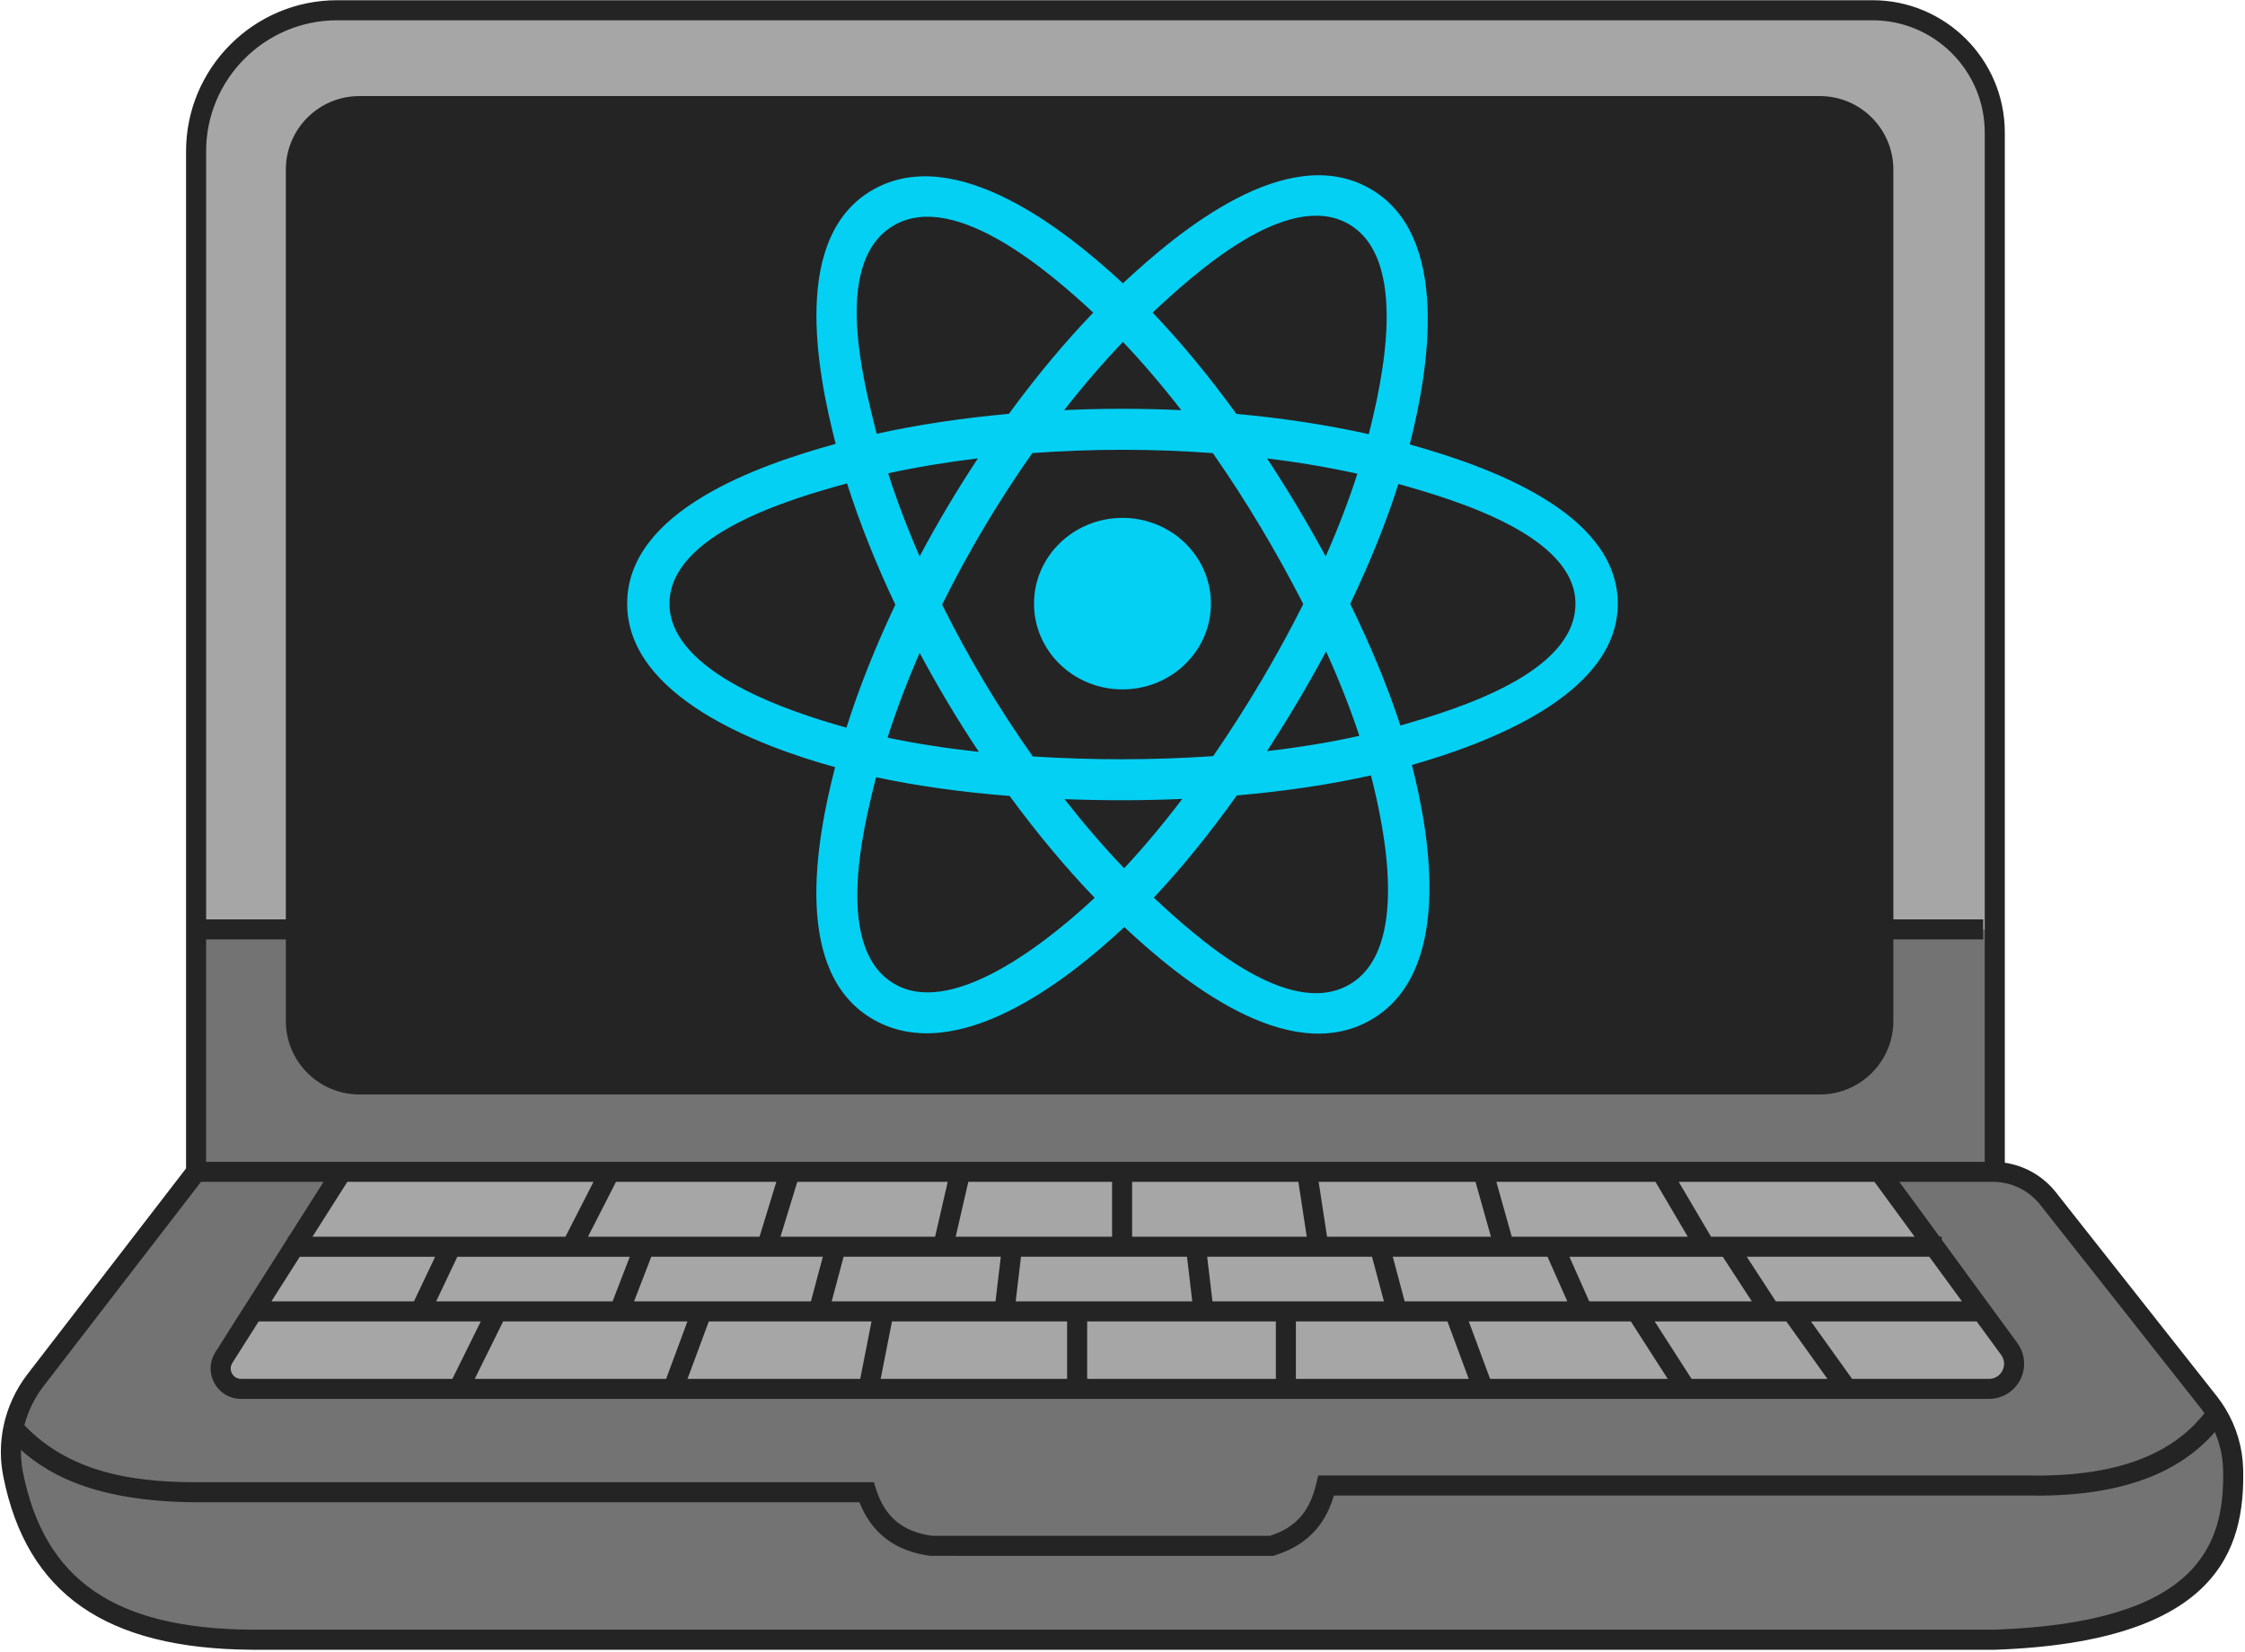 <svg xmlns="http://www.w3.org/2000/svg" xmlns:xlink="http://www.w3.org/1999/xlink" width="500" zoomAndPan="magnify" viewBox="0 0 375 276" height="368" preserveAspectRatio="xMidYMid meet" version="1.0"><defs><clipPath id="b86f181be8"><path d="M 104.762 29 L 270.512 29 L 270.512 173 L 104.762 173 Z M 104.762 29 " clip-rule="nonzero"/></clipPath></defs><path fill="#737373" d="M 373.02 245.52 C 372.941 242.203 371.992 238.992 370.281 236.184 C 369.879 235.531 369.441 234.891 368.965 234.293 L 342.137 200.289 C 339.895 197.434 336.473 195.773 332.836 195.773 L 333.203 195.773 L 333.203 155.273 L 314.59 155.273 L 314.59 170.582 C 314.59 176.434 309.844 181.18 303.988 181.18 L 60.027 181.18 C 54.168 181.18 49.418 176.434 49.418 170.582 L 49.418 155.273 L 32.758 155.273 L 32.758 195.773 L 5.914 230.617 C 4.086 232.984 2.84 235.715 2.238 238.586 L 2.238 238.594 C 1.719 241.109 1.688 243.73 2.199 246.309 C 6.418 267.539 21.926 273.812 42.07 273.949 L 333.207 273.949 C 366.715 272.766 373.355 260.566 373.02 245.52 Z M 101.875 195.773 L 313.961 195.773 L 323.121 208.289 L 331.035 219.094 L 335.625 225.363 C 337.648 228.137 335.672 232.035 332.238 232.035 L 40.277 232.035 C 37.594 232.035 35.961 229.07 37.398 226.805 L 42.289 219.094 L 42.297 219.094 L 49.152 208.289 L 57.098 195.773 Z M 101.875 195.773 " fill-opacity="1" fill-rule="nonzero"/><path fill="#a6a6a6" d="M 245.34 137.039 C 245.34 143.629 250.68 148.969 257.266 148.969 C 263.855 148.969 269.195 143.629 269.195 137.039 C 269.195 130.445 263.855 125.105 257.266 125.105 C 250.688 125.102 245.34 130.445 245.34 137.039 Z M 245.34 137.039 " fill-opacity="1" fill-rule="nonzero"/><path fill="#a6a6a6" d="M 83.555 137.039 C 83.555 143.629 88.887 148.969 95.477 148.969 C 102.07 148.969 107.41 143.629 107.41 137.039 C 107.41 130.445 102.07 125.105 95.477 125.105 C 88.887 125.102 83.555 130.445 83.555 137.039 Z M 83.555 137.039 " fill-opacity="1" fill-rule="nonzero"/><path fill="#a6a6a6" d="M 172.336 147.688 C 178.426 150.637 185.594 150.473 191.512 147.211 C 196.344 144.547 200.199 141.133 203.141 137.039 C 188.422 125.527 173.703 125.527 158.977 137.039 C 162.68 141.734 167.195 145.191 172.336 147.688 Z M 172.336 147.688 " fill-opacity="1" fill-rule="nonzero"/><path fill="#a6a6a6" d="M 335.617 225.363 L 331.027 219.094 L 323.113 208.289 L 313.953 195.773 L 57.094 195.773 L 49.148 208.289 L 42.293 219.094 L 42.285 219.094 L 37.395 226.805 C 35.957 229.074 37.59 232.035 40.273 232.035 L 332.234 232.035 C 335.664 232.039 337.641 228.137 335.617 225.363 Z M 335.617 225.363 " fill-opacity="1" fill-rule="nonzero"/><path fill="#a6a6a6" d="M 49.418 28.332 C 49.418 22.473 54.168 17.727 60.027 17.727 L 303.988 17.727 C 309.844 17.727 314.59 22.473 314.59 28.332 L 314.59 155.273 L 333.203 155.273 L 333.203 22.137 C 333.203 10.852 324.059 1.707 312.773 1.707 L 56.324 1.707 C 43.305 1.707 32.754 12.262 32.754 25.281 L 32.754 155.273 L 49.414 155.273 L 49.414 28.332 Z M 49.418 28.332 " fill-opacity="1" fill-rule="nonzero"/><path fill="#242424" d="M 314.59 155.273 L 314.59 170.582 C 314.59 176.434 309.844 181.18 303.988 181.18 L 60.027 181.18 C 54.168 181.18 49.418 176.434 49.418 170.582 L 49.418 28.332 C 49.418 22.473 54.168 17.727 60.027 17.727 L 303.988 17.727 C 309.844 17.727 314.59 22.473 314.59 28.332 Z M 314.59 155.273 " fill-opacity="1" fill-rule="nonzero"/><path fill="#242424" d="M 374.695 245.48 C 374.613 241.898 373.582 238.383 371.707 235.305 C 371.242 234.547 370.773 233.871 370.281 233.25 L 343.453 199.25 C 341.309 196.516 338.254 194.762 334.879 194.254 L 334.879 22.137 C 334.879 9.949 324.965 0.035 312.773 0.035 L 56.324 0.035 C 42.406 0.035 31.078 11.359 31.078 25.281 L 31.078 195.207 L 4.582 229.598 C 2.629 232.133 1.25 235.121 0.594 238.242 L 1.457 238.426 L 1.445 238.434 L 0.59 238.258 C 0.012 241.051 -0.004 243.867 0.543 246.633 C 4.441 266.25 17.629 275.457 42.059 275.625 L 333.254 275.625 C 370.551 274.309 374.988 258.824 374.695 245.48 Z M 34.43 156.949 L 47.746 156.949 L 47.746 170.578 C 47.746 177.344 53.254 182.852 60.027 182.852 L 303.988 182.852 C 310.758 182.852 316.262 177.344 316.262 170.578 L 316.262 156.949 L 331.262 156.949 L 331.262 153.602 L 316.262 153.602 L 316.262 28.332 C 316.262 21.562 310.758 16.051 303.988 16.051 L 60.027 16.051 C 53.254 16.051 47.746 21.562 47.746 28.332 L 47.746 153.598 L 34.43 153.598 L 34.43 25.281 C 34.43 13.207 44.254 3.387 56.324 3.387 L 312.77 3.387 C 323.113 3.387 331.527 11.801 331.527 22.141 L 331.527 194.105 L 34.43 194.105 Z M 51.094 170.582 L 51.094 28.332 C 51.094 23.41 55.102 19.398 60.027 19.398 L 303.988 19.398 C 308.91 19.398 312.914 23.41 312.914 28.332 L 312.914 170.578 C 312.914 175.496 308.91 179.504 303.988 179.504 L 60.027 179.504 C 55.098 179.504 51.094 175.504 51.094 170.582 Z M 98.215 206.617 L 102.898 197.449 L 129.68 197.449 L 126.871 206.617 Z M 105.195 209.969 L 102.324 217.422 L 72.855 217.422 L 76.391 209.969 Z M 94.453 206.617 L 52.195 206.617 L 58.016 197.449 L 99.137 197.449 Z M 72.684 209.969 L 69.148 217.422 L 45.336 217.422 L 50.07 209.969 Z M 80.309 220.77 L 75.566 230.367 L 40.273 230.367 C 39.348 230.367 38.902 229.738 38.754 229.469 C 38.605 229.195 38.316 228.488 38.812 227.703 L 43.207 220.77 Z M 84.043 220.77 L 114.828 220.77 L 111.27 230.367 L 79.301 230.367 Z M 105.914 217.418 L 108.785 209.965 L 137.445 209.965 L 135.453 217.418 Z M 130.371 206.617 L 133.18 197.449 L 158.305 197.449 L 156.195 206.617 Z M 118.398 220.77 L 145.578 220.77 L 143.688 230.367 L 114.84 230.367 Z M 138.926 217.418 L 140.914 209.965 L 167.172 209.965 L 166.289 217.418 Z M 159.637 206.617 L 161.746 197.449 L 185.758 197.449 L 185.758 206.617 Z M 148.996 220.77 L 178.246 220.77 L 178.246 230.367 L 147.105 230.367 Z M 169.66 217.418 L 170.543 209.965 L 198.273 209.965 L 199.156 217.418 Z M 189.109 206.617 L 189.109 197.449 L 216.875 197.449 L 218.281 206.617 Z M 181.598 220.77 L 213.117 220.77 L 213.117 230.367 L 181.598 230.367 Z M 202.527 217.418 L 201.645 209.965 L 229.18 209.965 L 231.168 217.418 Z M 220.266 197.449 L 246.465 197.449 L 249.043 206.617 L 221.668 206.617 Z M 216.465 220.77 L 241.777 220.77 L 245.332 230.367 L 216.465 230.367 Z M 234.633 217.418 L 232.645 209.965 L 258.492 209.965 L 261.801 217.418 Z M 252.523 206.617 L 249.949 197.449 L 276.527 197.449 L 281.922 206.617 Z M 287.773 209.969 L 292.625 217.422 L 265.465 217.422 L 262.152 209.969 Z M 272.41 220.77 L 278.574 230.367 L 248.902 230.367 L 245.344 220.77 Z M 276.391 220.77 L 298.383 220.77 L 305.25 230.367 L 282.555 230.367 Z M 302.5 220.77 L 330.176 220.77 L 334.266 226.355 C 334.836 227.141 334.918 228.125 334.48 228.992 C 334.043 229.855 333.203 230.371 332.234 230.371 L 309.375 230.371 Z M 296.625 217.418 L 291.773 209.965 L 322.266 209.965 L 327.719 217.418 Z M 285.805 206.617 L 280.414 197.449 L 313.102 197.449 L 319.812 206.617 Z M 7.234 231.637 L 33.578 197.449 L 54.051 197.449 L 48.23 206.617 L 48.09 206.617 L 48.09 206.84 L 40.879 218.191 L 42.289 219.09 L 42.289 219.094 L 40.867 218.191 L 35.98 225.906 C 34.973 227.496 34.91 229.426 35.816 231.078 C 36.727 232.727 38.391 233.711 40.273 233.711 L 332.23 233.711 C 334.453 233.711 336.457 232.48 337.465 230.5 C 338.473 228.516 338.277 226.168 336.969 224.371 L 324.348 207.129 L 324.348 206.613 L 323.969 206.613 L 317.254 197.445 L 332.836 197.445 C 335.98 197.445 338.887 198.855 340.824 201.32 L 367.656 235.324 C 367.852 235.574 368.047 235.836 368.234 236.105 C 362.473 243.395 352.77 246.797 338.582 246.508 L 220.184 246.508 L 219.883 247.805 C 218.773 252.551 216.453 255.188 212.141 256.594 L 155.723 256.594 C 150.812 255.934 147.82 253.453 146.332 248.797 L 145.961 247.633 L 34.055 247.633 C 23.754 247.723 12.211 246.629 4.07 238.102 C 4.68 235.777 5.762 233.555 7.234 231.637 Z M 333.203 272.27 L 42.078 272.27 C 19.215 272.117 7.422 264.012 3.836 245.98 C 3.59 244.746 3.484 243.496 3.508 242.246 C 8.59 246.801 16.996 251.105 34.07 250.984 L 143.559 250.984 C 145.602 256.18 149.586 259.188 155.406 259.934 L 212.656 259.945 L 212.898 259.867 C 219.438 257.844 221.758 253.453 222.805 249.859 L 338.543 249.859 C 353.152 250.156 363.465 246.684 369.973 239.254 C 370.82 241.246 371.293 243.383 371.344 245.555 C 371.625 258.094 367.305 271.07 333.203 272.27 Z M 333.203 272.27 " fill-opacity="1" fill-rule="nonzero"/><path fill="#04d0f4" d="M 202.27 100.852 C 202.27 92.941 195.656 86.523 187.496 86.523 C 179.336 86.523 172.719 92.941 172.719 100.852 C 172.719 108.766 179.336 115.18 187.496 115.18 C 195.656 115.18 202.27 108.766 202.27 100.852 Z M 202.27 100.852 " fill-opacity="1" fill-rule="nonzero"/><g clip-path="url(#b86f181be8)"><path fill="#04d0f4" d="M 235.48 74.254 C 238.602 61.961 242.523 39.164 228.699 31.434 C 214.938 23.738 197.027 38.484 187.57 47.336 C 178.141 38.57 159.73 23.891 145.914 31.645 C 132.16 39.363 136.402 61.785 139.59 74.156 C 126.758 77.688 104.762 85.301 104.762 100.852 C 104.762 116.359 126.734 124.641 139.492 128.172 C 136.289 140.609 132.262 162.711 146.035 170.414 C 159.902 178.164 178.254 163.832 187.801 154.883 C 197.316 163.789 215.055 178.215 228.82 170.488 C 242.625 162.738 239.031 140.246 235.84 127.805 C 248.207 124.266 270.23 116.164 270.23 100.852 C 270.23 85.449 248.113 77.777 235.48 74.254 Z M 233.914 121.211 C 231.82 114.781 228.992 107.945 225.535 100.887 C 228.836 93.992 231.555 87.242 233.59 80.855 C 242.848 83.461 263.16 89.41 263.16 100.852 C 263.16 112.402 243.668 118.406 233.914 121.211 Z M 225.277 164.559 C 215.008 170.32 199.75 156.523 192.723 149.969 C 197.387 145.023 202.043 139.273 206.594 132.891 C 214.594 132.203 222.148 131.078 229.004 129.543 C 231.246 138.344 235.59 158.77 225.277 164.559 Z M 149.566 164.477 C 139.297 158.734 143.988 139.012 146.344 129.848 C 153.121 131.305 160.625 132.348 168.645 132.98 C 173.223 139.227 178.016 144.965 182.848 149.996 C 176.879 155.594 159.887 170.242 149.566 164.477 Z M 111.828 100.852 C 111.828 89.258 132.02 83.352 141.488 80.758 C 143.559 87.285 146.277 94.113 149.555 101.02 C 146.234 108.027 143.477 114.961 141.387 121.57 C 132.359 119.062 111.828 112.453 111.828 100.852 Z M 149.457 37.574 C 159.77 31.785 175.773 45.883 182.617 52.227 C 177.812 57.23 173.059 62.93 168.523 69.141 C 160.738 69.84 153.289 70.961 146.441 72.469 C 143.871 62.488 139.156 43.355 149.457 37.574 Z M 211.648 76.59 C 216.93 77.234 221.988 78.094 226.734 79.145 C 225.309 83.578 223.535 88.211 221.441 92.961 C 218.406 87.379 215.148 81.91 211.648 76.59 Z M 187.574 57.125 C 190.832 60.551 194.098 64.375 197.312 68.523 C 190.797 68.223 184.27 68.223 177.754 68.52 C 180.969 64.406 184.262 60.59 187.574 57.125 Z M 153.609 92.957 C 151.551 88.223 149.789 83.566 148.352 79.074 C 153.07 78.051 158.105 77.211 163.352 76.578 C 159.844 81.887 156.59 87.352 153.609 92.957 Z M 163.504 125.617 C 158.086 125.027 152.973 124.234 148.254 123.238 C 149.715 118.664 151.516 113.91 153.617 109.074 C 156.641 114.738 159.941 120.258 163.504 125.617 Z M 187.77 145.062 C 184.418 141.559 181.078 137.68 177.812 133.512 C 184.367 133.762 190.93 133.762 197.484 133.477 C 194.262 137.723 191.008 141.605 187.77 145.062 Z M 221.508 108.828 C 223.719 113.715 225.582 118.445 227.062 122.941 C 222.266 124.004 217.086 124.859 211.629 125.492 C 215.156 120.074 218.465 114.516 221.508 108.828 Z M 202.648 126.324 C 192.625 127.02 182.539 127.012 172.512 126.379 C 166.816 118.312 161.742 109.824 157.367 101.016 C 161.723 92.227 166.758 83.754 172.43 75.699 C 182.461 74.965 192.555 74.961 202.59 75.703 C 208.211 83.758 213.238 92.207 217.695 100.918 C 213.293 109.707 208.23 118.191 202.648 126.324 Z M 225.168 37.371 C 235.484 43.141 230.891 63.629 228.637 72.539 C 221.773 71.004 214.32 69.859 206.516 69.148 C 201.965 62.871 197.254 57.164 192.527 52.223 C 199.461 45.742 214.953 31.656 225.168 37.371 Z M 225.168 37.371 " fill-opacity="1" fill-rule="evenodd"/></g></svg>